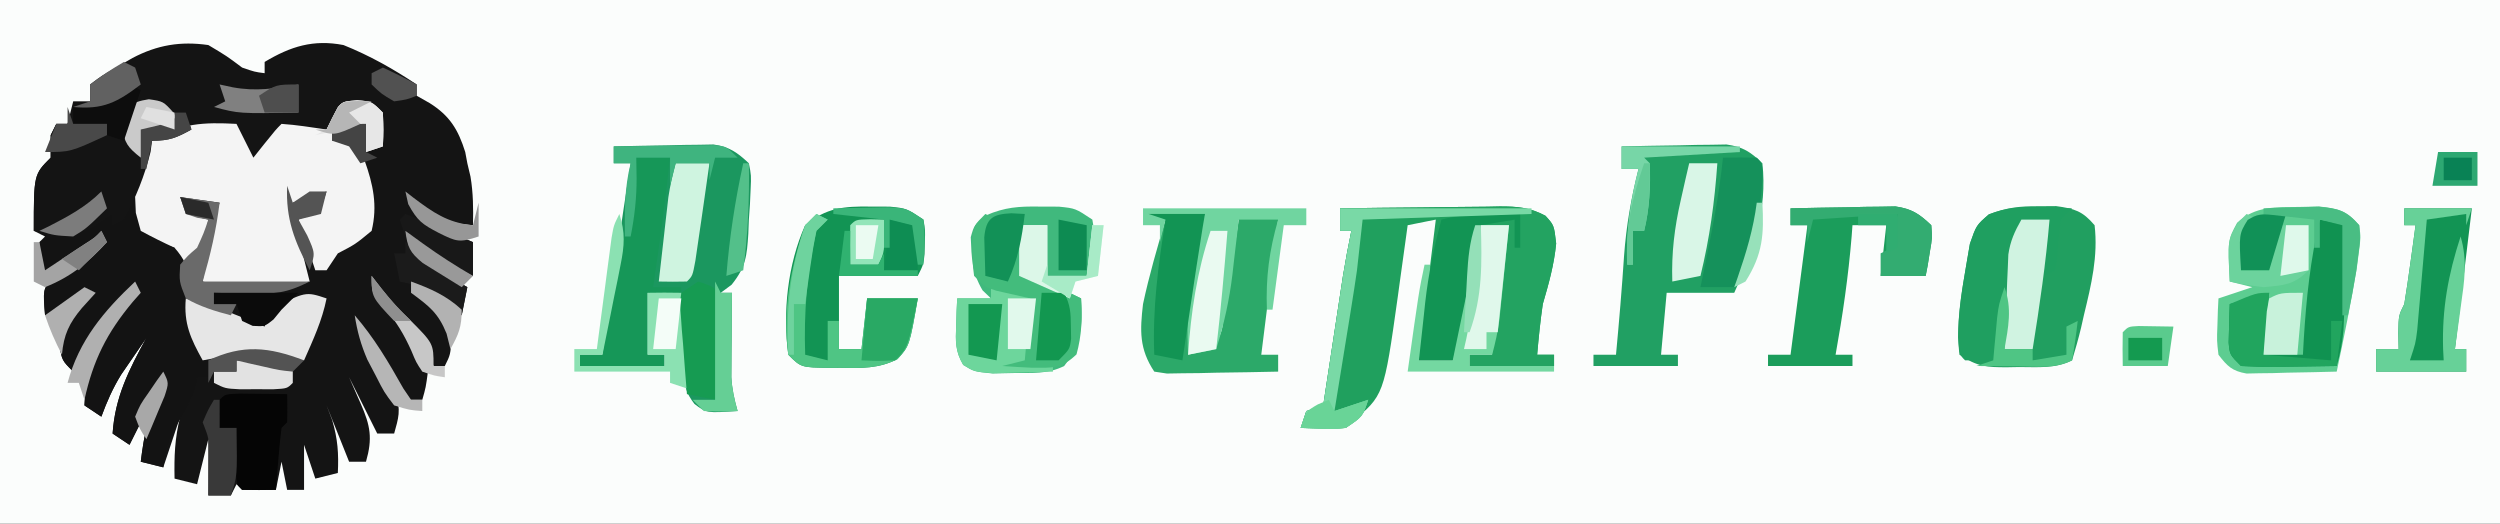 <?xml version="1.0" encoding="UTF-8"?>
<svg version="1.1" xmlns="http://www.w3.org/2000/svg" width="444" height="93">
<rect width="100%" height="100%" fill="#333333" stroke="none"/>
<path d="M0 0 C146.52 0 293.04 0 444 0 C444 30.69 444 61.38 444 93 C297.48 93 150.96 93 0 93 C0 62.31 0 31.62 0 0 Z " fill="#FBFDFC" transform="translate(0,0)"/>
<path d="M0 0 C3.25 1.938 3.25 1.938 6 4 C8.226 4.769 8.226 4.769 10 5 C10 4.34 10 3.68 10 3 C14.62 0.228 18.673 -1.03 24 0 C28.64 1.861 32.846 4.231 37 7 C37 7.66 37 8.32 37 9 C37.763 9.433 38.526 9.866 39.312 10.312 C42.869 12.545 44.381 15.021 45.625 19 C45.749 19.66 45.873 20.32 46 21 C46.278 22.176 46.278 22.176 46.562 23.375 C47.048 26.289 47.069 29.051 47 32 C42.443 31.562 39.423 31.15 36 28 C39.287 31.813 42.397 33.23 47 35 C47 36.98 47 38.96 47 41 C45.728 40.378 44.457 39.752 43.188 39.125 C42.48 38.777 41.772 38.429 41.043 38.07 C39 37 39 37 36 35 C39.11 38.288 42.016 40.837 46 43 C45.67 44.65 45.34 46.3 45 48 C42.03 46.02 39.06 44.04 36 42 C36.784 42.784 37.568 43.568 38.375 44.375 C43 49 43 49 43.188 52 C43 55 43 55 42 57 C41.34 57 40.68 57 40 57 C39.649 56.175 39.299 55.35 38.938 54.5 C36.75 50.061 33.337 46.602 30 43 C31.537 45.689 33.088 48.106 35.062 50.5 C37.017 53.022 38.156 54.931 39 58 C38.625 60.812 38.625 60.812 38 63 C37.01 63 36.02 63 35 63 C33.457 60.852 32.124 58.782 30.812 56.5 C30.444 55.88 30.076 55.26 29.697 54.621 C28.788 53.087 27.893 51.544 27 50 C27.338 50.675 27.675 51.351 28.023 52.047 C29.349 54.698 30.674 57.349 32 60 C32.588 61.067 32.588 61.067 33.188 62.156 C34.309 64.701 33.728 66.381 33 69 C32.01 69 31.02 69 30 69 C28.35 65.7 26.7 62.4 25 59 C26.021 61.32 26.021 61.32 27.062 63.688 C28.79 67.613 29.19 69.848 28 74 C27.01 74 26.02 74 25 74 C23.68 70.7 22.36 67.4 21 64 C21.33 64.866 21.66 65.733 22 66.625 C22.987 69.957 23.164 72.552 23 76 C21.02 76.495 21.02 76.495 19 77 C18.34 75.02 17.68 73.04 17 71 C17 73.64 17 76.28 17 79 C16.01 79 15.02 79 14 79 C13.67 77.35 13.34 75.7 13 74 C12.67 75.65 12.34 77.3 12 79 C10 79.043 8 79.041 6 79 C5.67 78.67 5.34 78.34 5 78 C4.67 78.66 4.34 79.32 4 80 C2.68 80 1.36 80 0 80 C0 76.7 0 73.4 0 70 C-0.66 72.64 -1.32 75.28 -2 78 C-3.32 77.67 -4.64 77.34 -6 77 C-6.076 73.036 -5.968 69.873 -5 66 C-5.99 68.97 -6.98 71.94 -8 75 C-9.32 74.67 -10.64 74.34 -12 74 C-11.451 69.429 -10.583 65.326 -9 61 C-10.65 64.3 -12.3 67.6 -14 71 C-15.485 70.01 -15.485 70.01 -17 69 C-16.577 62.509 -14.089 57.665 -11 52 C-11.964 53.392 -12.921 54.789 -13.875 56.188 C-14.676 57.353 -14.676 57.353 -15.492 58.543 C-16.98 60.968 -18.024 63.333 -19 66 C-19.99 65.34 -20.98 64.68 -22 64 C-21.727 57.861 -20.936 53.948 -17 49 C-16.258 48.051 -15.515 47.102 -14.75 46.125 C-14.172 45.424 -13.595 44.722 -13 44 C-18.2 47.755 -21.328 52.211 -24 58 C-26 56 -26 56 -26.438 53.25 C-25.838 48.8 -24.063 47.217 -21 44 C-21.763 44.474 -22.526 44.949 -23.312 45.438 C-26 47 -26 47 -29 48 C-29.363 43.524 -29.363 43.524 -27.875 41.375 C-25.403 39.562 -22.773 38.294 -20 37 C-20 36.34 -20 35.68 -20 35 C-20.638 35.433 -21.276 35.866 -21.934 36.312 C-22.76 36.869 -23.586 37.426 -24.438 38 C-25.261 38.557 -26.085 39.114 -26.934 39.688 C-29 41 -29 41 -30 41 C-30.043 39 -30.041 37 -30 35 C-29.505 34.505 -29.505 34.505 -29 34 C-29.66 33.67 -30.32 33.34 -31 33 C-31 23 -31 23 -28 20 C-28 18.68 -28 17.36 -28 16 C-27.67 15.34 -27.34 14.68 -27 14 C-26.34 14 -25.68 14 -25 14 C-24.67 12.68 -24.34 11.36 -24 10 C-23.01 10 -22.02 10 -21 10 C-21 9.01 -21 8.02 -21 7 C-18.918 5.43 -18.918 5.43 -16.188 3.875 C-15.294 3.357 -14.401 2.839 -13.48 2.305 C-9.072 -0.014 -4.926 -0.71 0 0 Z " fill="#141414" transform="translate(37,8)"/>
<path d="M0 0 C2.562 0.188 2.562 0.188 4.562 2.188 C4.688 5.312 4.688 5.312 4.562 8.188 C3.572 8.518 2.583 8.848 1.562 9.188 C1.562 7.537 1.562 5.888 1.562 4.188 C-0.417 4.518 -2.397 4.848 -4.438 5.188 C-4.438 5.848 -4.438 6.508 -4.438 7.188 C-3.839 7.229 -3.241 7.27 -2.625 7.312 C-0.438 8.188 -0.438 8.188 1.312 10.688 C2.836 14.954 3.646 18.718 2.562 23.188 C-0.312 25.562 -0.312 25.562 -3.438 27.188 C-4.098 28.177 -4.758 29.168 -5.438 30.188 C-6.098 30.188 -6.758 30.188 -7.438 30.188 C-8.428 27.218 -9.418 24.247 -10.438 21.188 C-9.117 20.527 -7.798 19.867 -6.438 19.188 C-5.942 17.703 -5.942 17.703 -5.438 16.188 C-7.418 16.848 -9.398 17.508 -11.438 18.188 C-10.723 22.951 -9.642 27.53 -8.438 32.188 C-14.844 33.469 -21.044 33.786 -27.438 32.188 C-26.841 27.319 -25.868 22.86 -24.438 18.188 C-26.747 17.858 -29.058 17.527 -31.438 17.188 C-29.715 20.436 -29.715 20.436 -26.438 21.188 C-26.985 24.562 -27.492 26.27 -29.438 29.188 C-30.427 28.858 -31.418 28.527 -32.438 28.188 C-32.438 27.527 -32.438 26.867 -32.438 26.188 C-33.407 25.878 -34.376 25.569 -35.375 25.25 C-38.438 24.188 -38.438 24.188 -39.438 23.188 C-39.84 17.457 -39.648 12.14 -36.438 7.188 C-31.39 4.021 -27.195 3.884 -21.438 4.188 C-20.448 6.168 -19.457 8.148 -18.438 10.188 C-17.798 9.383 -17.159 8.579 -16.5 7.75 C-14.438 5.188 -14.438 5.188 -13.438 4.188 C-10.747 4.364 -8.109 4.806 -5.438 5.188 C-5.128 4.548 -4.819 3.909 -4.5 3.25 C-2.942 0.226 -2.942 0.226 0 0 Z " fill="#F4F4F4" transform="translate(63.438,17.812)"/>
<path d="M0 0 C3.25 -0.087 6.499 -0.14 9.75 -0.188 C11.131 -0.225 11.131 -0.225 12.539 -0.264 C13.429 -0.273 14.318 -0.283 15.234 -0.293 C16.051 -0.309 16.868 -0.324 17.71 -0.341 C20.555 0.083 21.916 1.051 24 3 C24.426 5.164 24.426 5.164 24.312 7.625 C24.273 8.507 24.233 9.388 24.191 10.297 C24.097 11.635 24.097 11.635 24 13 C23.968 13.83 23.936 14.66 23.902 15.516 C23.648 19.449 23.464 21.423 20.938 24.562 C20.298 25.037 19.659 25.511 19 26 C19.66 26 20.32 26 21 26 C20.988 27.181 20.977 28.362 20.965 29.578 C20.955 31.135 20.946 32.693 20.938 34.25 C20.929 35.027 20.921 35.805 20.912 36.605 C20.909 37.36 20.906 38.114 20.902 38.891 C20.897 39.582 20.892 40.273 20.886 40.985 C21.006 43.1 21.424 44.966 22 47 C16.486 47.368 16.486 47.368 14.333 45.739 C12.746 43.668 12.585 42.572 12.488 39.988 C12.435 38.852 12.435 38.852 12.381 37.693 C12.358 36.908 12.336 36.122 12.312 35.312 C12.278 34.515 12.244 33.718 12.209 32.896 C12.127 30.931 12.062 28.966 12 27 C10.02 26.67 8.04 26.34 6 26 C6 29.63 6 33.26 6 37 C6.99 37 7.98 37 9 37 C9 37.66 9 38.32 9 39 C4.05 39 -0.9 39 -6 39 C-6 38.34 -6 37.68 -6 37 C-4.68 37 -3.36 37 -2 37 C-1.92 36.432 -1.839 35.864 -1.756 35.279 C-0.23 24.51 1.306 13.744 3 3 C2.01 3 1.02 3 0 3 C0 2.01 0 1.02 0 0 Z " fill="#1B975F" transform="translate(109,26)"/>
<path d="M0 0 C4.769 -0.074 9.537 -0.129 14.307 -0.165 C15.928 -0.18 17.55 -0.2 19.172 -0.226 C21.505 -0.263 23.838 -0.28 26.172 -0.293 C26.895 -0.308 27.618 -0.324 28.363 -0.34 C31.488 -0.341 33.686 -0.168 36.466 1.315 C38 3 38 3 38.375 6.25 C37.994 10.063 37.076 13.329 36 17 C35.564 19.992 35.26 22.988 35 26 C35.99 26 36.98 26 38 26 C38 26.66 38 27.32 38 28 C33.05 28 28.1 28 23 28 C23 27.34 23 26.68 23 26 C24.32 26 25.64 26 27 26 C27.055 25.445 27.111 24.891 27.168 24.319 C27.421 21.796 27.679 19.273 27.938 16.75 C28.025 15.877 28.112 15.005 28.201 14.105 C28.288 13.261 28.375 12.417 28.465 11.547 C28.543 10.772 28.622 9.997 28.703 9.198 C28.99 7.074 29.438 5.067 30 3 C28.02 3 26.04 3 24 3 C23.879 3.978 23.758 4.957 23.633 5.965 C22.733 13.063 21.709 20.043 20 27 C18.02 27 16.04 27 14 27 C14.312 24.333 14.625 21.667 14.938 19 C15.025 18.256 15.112 17.512 15.201 16.746 C15.779 11.828 16.38 6.913 17 2 C15.35 2.33 13.7 2.66 12 3 C11.92 3.589 11.839 4.178 11.756 4.785 C11.383 7.503 11.004 10.22 10.625 12.938 C10.436 14.327 10.436 14.327 10.242 15.744 C7.785 33.254 7.785 33.254 2 38 C1.505 38.495 1.505 38.495 1 39 C-1.671 39.141 -4.324 39.042 -7 39 C-6.67 38.01 -6.34 37.02 -6 36 C-4.515 35.505 -4.515 35.505 -3 35 C-2.826 33.858 -2.826 33.858 -2.649 32.693 C-2.121 29.232 -1.592 25.772 -1.062 22.312 C-0.88 21.114 -0.698 19.916 -0.51 18.682 C-0.333 17.525 -0.155 16.368 0.027 15.176 C0.19 14.113 0.352 13.05 0.519 11.954 C0.953 9.287 1.45 6.645 2 4 C1.34 4 0.68 4 0 4 C0 2.68 0 1.36 0 0 Z " fill="#20A05E" transform="translate(238,37)"/>
<path d="M0 0 C0.33 0 0.66 0 1 0 C1.041 0.928 1.083 1.856 1.125 2.812 C1.414 3.864 1.702 4.916 2 6 C3.965 7.068 5.969 8.066 8 9 C11.375 12.825 11.099 15.97 10.906 20.785 C11.042 23.988 12.432 26.257 14 29 C14 29.99 14 30.98 14 32 C13.34 32 12.68 32 12 32 C11.918 32.516 11.835 33.031 11.75 33.562 C10.878 36.398 9.432 38.712 7.922 41.25 C6.765 43.447 6.298 45.545 6 48 C4.68 47.67 3.36 47.34 2 47 C2.549 42.429 3.417 38.326 5 34 C3.35 37.3 1.7 40.6 0 44 C-0.99 43.34 -1.98 42.68 -3 42 C-2.577 35.509 -0.089 30.665 3 25 C2.036 26.392 1.079 27.789 0.125 29.188 C-0.676 30.353 -0.676 30.353 -1.492 31.543 C-2.98 33.968 -4.024 36.333 -5 39 C-5.99 38.34 -6.98 37.68 -8 37 C-7.727 30.861 -6.936 26.948 -3 22 C-2.257 21.051 -1.515 20.102 -0.75 19.125 C-0.172 18.424 0.405 17.723 1 17 C-4.2 20.755 -7.328 25.211 -10 31 C-12 29 -12 29 -12.438 26.25 C-11.838 21.8 -10.063 20.217 -7 17 C-7.763 17.474 -8.526 17.949 -9.312 18.438 C-12 20 -12 20 -15 21 C-15.363 16.524 -15.363 16.524 -13.875 14.375 C-11.403 12.562 -8.773 11.294 -6 10 C-6 9.34 -6 8.68 -6 8 C-6.638 8.433 -7.276 8.866 -7.934 9.312 C-8.76 9.869 -9.586 10.426 -10.438 11 C-11.673 11.835 -11.673 11.835 -12.934 12.688 C-15 14 -15 14 -16 14 C-16 12.02 -16 10.04 -16 8 C-14.585 7.35 -13.168 6.705 -11.75 6.062 C-10.567 5.523 -10.567 5.523 -9.359 4.973 C-6.543 3.812 -4.055 3 -1 3 C-0.67 2.01 -0.34 1.02 0 0 Z " fill="#131313" transform="translate(23,35)"/>
<path d="M0 0 C3.417 -0.087 6.833 -0.14 10.25 -0.188 C11.702 -0.225 11.702 -0.225 13.184 -0.264 C14.585 -0.278 14.585 -0.278 16.016 -0.293 C16.874 -0.309 17.733 -0.324 18.618 -0.341 C21.538 0.077 22.895 0.959 25 3 C25.92 11.198 23.391 18.67 20 26 C16.04 26 12.08 26 8 26 C7.67 29.63 7.34 33.26 7 37 C7.99 37 8.98 37 10 37 C10 37.66 10 38.32 10 39 C5.05 39 0.1 39 -5 39 C-5 38.34 -5 37.68 -5 37 C-3.68 37 -2.36 37 -1 37 C-0.447 31.128 0.049 25.261 0.438 19.375 C0.83 14.072 1.691 9.15 3 4 C2.01 4 1.02 4 0 4 C0 2.68 0 1.36 0 0 Z " fill="#21A063" transform="translate(288,26)"/>
<path d="M0 0 C1.133 -0.026 2.266 -0.052 3.434 -0.078 C6.857 0.281 8.278 0.684 10.562 3.25 C10.84 5.422 10.84 5.422 10.5 8 C10.376 8.96 10.252 9.921 10.125 10.91 C9.09 17.056 7.87 23.157 6.562 29.25 C3.624 29.331 0.689 29.39 -2.25 29.438 C-3.083 29.463 -3.917 29.488 -4.775 29.514 C-5.979 29.528 -5.979 29.528 -7.207 29.543 C-8.315 29.567 -8.315 29.567 -9.445 29.591 C-12.006 29.153 -12.875 28.29 -14.438 26.25 C-14.73 23.77 -14.73 23.77 -14.625 21.062 C-14.598 20.161 -14.571 19.26 -14.543 18.332 C-14.508 17.645 -14.473 16.958 -14.438 16.25 C-12.457 15.59 -10.477 14.93 -8.438 14.25 C-9.758 13.92 -11.078 13.59 -12.438 13.25 C-12.804 5.93 -12.804 5.93 -11.125 2.812 C-7.846 -0.224 -4.259 0.058 0 0 Z " fill="#5DCD91" transform="translate(408.438,36.75)"/>
<path d="M0 0 C1.022 -0.008 2.044 -0.015 3.098 -0.023 C6.389 0.438 7.775 0.834 9.938 3.375 C10.581 8.863 9.352 13.947 8.062 19.25 C7.801 20.406 7.801 20.406 7.535 21.586 C7.072 23.534 6.512 25.457 5.938 27.375 C2.919 28.884 -0.192 28.559 -3.5 28.562 C-4.181 28.575 -4.863 28.587 -5.564 28.6 C-9.291 28.611 -10.882 28.495 -14.062 26.375 C-14.694 21.008 -13.791 15.862 -12.875 10.562 C-12.655 9.277 -12.434 7.992 -12.207 6.668 C-11.062 3.375 -11.062 3.375 -8.828 1.449 C-5.703 0.236 -3.347 -0.025 0 0 Z " fill="#219F60" transform="translate(362.062,36.625)"/>
<path d="M0 0 C1.69 0.006 1.69 0.006 3.414 0.012 C6.375 0.312 6.375 0.312 9.375 2.312 C9.703 4.188 9.703 4.188 9.625 6.312 C9.61 7.014 9.594 7.715 9.578 8.438 C9.375 10.312 9.375 10.312 8.375 12.312 C6.065 12.312 3.755 12.312 1.375 12.312 C1.375 9.342 1.375 6.372 1.375 3.312 C-0.275 3.312 -1.925 3.312 -3.625 3.312 C-3.295 6.282 -2.965 9.252 -2.625 12.312 C-1.346 12.787 -0.068 13.261 1.25 13.75 C3.356 14.531 5.365 15.308 7.375 16.312 C7.669 21.304 7.453 24.287 4.375 28.312 C1.421 29.789 -1.277 29.522 -4.562 29.562 C-6.432 29.601 -6.432 29.601 -8.34 29.641 C-11.625 29.312 -11.625 29.312 -13.555 28.121 C-15.001 25.677 -14.922 23.944 -14.812 21.125 C-14.785 20.224 -14.758 19.323 -14.73 18.395 C-14.696 17.707 -14.661 17.02 -14.625 16.312 C-12.645 16.312 -10.665 16.312 -8.625 16.312 C-9.12 15.838 -9.615 15.364 -10.125 14.875 C-12.031 11.62 -12.069 9.139 -12.219 5.434 C-11.625 3.312 -11.625 3.312 -9.508 1.555 C-6.126 0.098 -3.671 -0.055 0 0 Z " fill="#40B97D" transform="translate(184.625,36.688)"/>
<path d="M0 0 C1.69 0.006 1.69 0.006 3.414 0.012 C6.375 0.312 6.375 0.312 9.375 2.312 C9.703 4.188 9.703 4.188 9.625 6.312 C9.61 7.014 9.594 7.715 9.578 8.438 C9.375 10.312 9.375 10.312 8.375 12.312 C3.755 12.312 -0.865 12.312 -5.625 12.312 C-5.625 16.602 -5.625 20.892 -5.625 25.312 C-4.305 25.312 -2.985 25.312 -1.625 25.312 C-1.13 20.858 -1.13 20.858 -0.625 16.312 C2.345 16.312 5.315 16.312 8.375 16.312 C6.913 24.716 6.913 24.716 4.773 27.086 C1.458 28.781 -1.617 28.712 -5.25 28.625 C-5.931 28.628 -6.611 28.631 -7.312 28.635 C-12.358 28.58 -12.358 28.58 -14.625 26.312 C-15.654 18.858 -14.729 10.178 -11.625 3.312 C-7.874 0.201 -4.783 -0.071 0 0 Z " fill="#129454" transform="translate(154.625,36.688)"/>
<path d="M0 0 C3.3 0 6.6 0 10 0 C9.785 1.179 9.785 1.179 9.566 2.383 C8.864 6.868 8.396 11.36 7.938 15.875 C7.847 16.754 7.756 17.633 7.662 18.539 C7.44 20.693 7.22 22.846 7 25 C9.507 24.37 9.507 24.37 12 23 C13.052 20.724 13.052 20.724 13.363 17.992 C13.528 17.006 13.692 16.02 13.861 15.004 C14.01 13.971 14.159 12.939 14.312 11.875 C14.565 10.315 14.565 10.315 14.822 8.723 C15.235 6.151 15.627 3.578 16 1 C15.01 0.67 14.02 0.34 13 0 C17.62 0 22.24 0 27 0 C25.68 0.33 24.36 0.66 23 1 C22.01 8.92 21.02 16.84 20 25 C20.99 25 21.98 25 23 25 C23 25.99 23 26.98 23 28 C19.375 28.087 15.751 28.14 12.125 28.188 C11.092 28.213 10.06 28.238 8.996 28.264 C8.01 28.273 7.024 28.283 6.008 28.293 C5.097 28.309 4.185 28.324 3.247 28.341 C2.505 28.228 1.764 28.116 1 28 C-1.698 23.953 -1.543 20.678 -1 16 C0.078 10.935 1.535 5.965 3 1 C2.01 0.67 1.02 0.34 0 0 Z " fill="#2CA969" transform="translate(204,38)"/>
<path d="M0 0 C2.62 0.447 4.365 0.946 6.562 2.438 C6.893 3.428 7.223 4.418 7.562 5.438 C4.915 6.898 3.668 7.438 0.562 7.438 C0.48 8.077 0.398 8.716 0.312 9.375 C-0.725 13.613 -2.34 17.607 -4.438 21.438 C-5.098 21.767 -5.758 22.098 -6.438 22.438 C-6.438 21.777 -6.438 21.117 -6.438 20.438 C-7.448 21.118 -8.459 21.799 -9.5 22.5 C-13.391 24.763 -16.047 24.513 -20.438 23.438 C-20.438 13.438 -20.438 13.438 -17.438 10.438 C-17.438 9.117 -17.438 7.798 -17.438 6.438 C-17.108 5.777 -16.777 5.117 -16.438 4.438 C-15.777 4.438 -15.117 4.438 -14.438 4.438 C-14.107 3.447 -13.777 2.458 -13.438 1.438 C-13.438 2.428 -13.438 3.417 -13.438 4.438 C-12.014 4.407 -12.014 4.407 -10.562 4.375 C-7.438 4.438 -7.438 4.438 -5.438 5.438 C-4.85 4.2 -4.85 4.2 -4.25 2.938 C-2.438 0.438 -2.438 0.438 0 0 Z " fill="#141414" transform="translate(26.438,17.562)"/>
<path d="M0 0 C3.417 -0.087 6.833 -0.14 10.25 -0.188 C11.702 -0.225 11.702 -0.225 13.184 -0.264 C14.585 -0.278 14.585 -0.278 16.016 -0.293 C16.874 -0.309 17.733 -0.324 18.618 -0.341 C21.525 0.075 22.891 0.986 25 3 C25.172 5.262 25.172 5.262 24.75 7.688 C24.621 8.496 24.492 9.304 24.359 10.137 C24.241 10.752 24.122 11.366 24 12 C21.36 12 18.72 12 16 12 C16.33 9.03 16.66 6.06 17 3 C15.02 3 13.04 3 11 3 C10.951 3.655 10.902 4.31 10.852 4.984 C10.271 12.067 9.257 19.007 8 26 C8.99 26 9.98 26 11 26 C11 26.66 11 27.32 11 28 C6.05 28 1.1 28 -4 28 C-4 27.34 -4 26.68 -4 26 C-2.68 26 -1.36 26 0 26 C1.485 14.615 1.485 14.615 3 3 C2.01 3 1.02 3 0 3 C0 2.01 0 1.02 0 0 Z " fill="#1B9D5B" transform="translate(318,37)"/>
<path d="M0 0 C4.769 -0.074 9.537 -0.129 14.307 -0.165 C15.928 -0.18 17.55 -0.2 19.172 -0.226 C21.505 -0.263 23.838 -0.28 26.172 -0.293 C26.895 -0.308 27.618 -0.324 28.363 -0.34 C31.488 -0.341 33.686 -0.168 36.466 1.315 C38 3 38 3 38.375 6.25 C37.994 10.063 37.076 13.329 36 17 C35.564 19.992 35.26 22.988 35 26 C35.99 26 36.98 26 38 26 C38 26.66 38 27.32 38 28 C33.05 28 28.1 28 23 28 C23 27.34 23 26.68 23 26 C24.32 26 25.64 26 27 26 C27.055 25.445 27.111 24.891 27.168 24.319 C27.421 21.796 27.679 19.273 27.938 16.75 C28.025 15.877 28.112 15.005 28.201 14.105 C28.288 13.261 28.375 12.417 28.465 11.547 C28.543 10.772 28.622 9.997 28.703 9.198 C28.99 7.074 29.438 5.067 30 3 C28.35 3 26.7 3 25 3 C25 2.67 25 2.34 25 2 C26.454 2.031 26.454 2.031 27.938 2.062 C30.875 2.356 30.875 2.356 32 1 C22.76 1.33 13.52 1.66 4 2 C3.67 4.97 3.34 7.94 3 11 C2.693 13.118 2.37 15.235 2.027 17.348 C1.85 18.447 1.673 19.546 1.49 20.678 C1.308 21.795 1.125 22.912 0.938 24.062 C0.658 25.79 0.658 25.79 0.373 27.553 C-0.083 30.369 -0.54 33.185 -1 36 C0.98 35.34 2.96 34.68 5 34 C4 37 4 37 1 39 C-1.043 39.195 -1.043 39.195 -3.188 39.125 C-4.446 39.084 -5.704 39.042 -7 39 C-6.67 38.01 -6.34 37.02 -6 36 C-4.515 35.505 -4.515 35.505 -3 35 C-2.826 33.858 -2.826 33.858 -2.649 32.693 C-2.121 29.232 -1.592 25.772 -1.062 22.312 C-0.88 21.114 -0.698 19.916 -0.51 18.682 C-0.333 17.525 -0.155 16.368 0.027 15.176 C0.19 14.113 0.352 13.05 0.519 11.954 C0.953 9.287 1.45 6.645 2 4 C1.34 4 0.68 4 0 4 C0 2.68 0 1.36 0 0 Z " fill="#23A361" transform="translate(238,37)"/>
<path d="M0 0 C3.96 0 7.92 0 12 0 C11.01 8.25 10.02 16.5 9 25 C9.66 25 10.32 25 11 25 C11 26.32 11 27.64 11 29 C5.72 29 0.44 29 -5 29 C-5 27.68 -5 26.36 -5 25 C-3.68 25 -2.36 25 -1 25 C-1.021 24.051 -1.041 23.102 -1.062 22.125 C-1 19 -1 19 0 17 C0.389 14.63 0.738 12.254 1.062 9.875 C1.239 8.594 1.416 7.312 1.598 5.992 C1.73 5.005 1.863 4.017 2 3 C1.34 3 0.68 3 0 3 C0 2.01 0 1.02 0 0 Z " fill="#129454" transform="translate(427,37)"/>
<path d="M0 0 C1.98 0 3.96 0 6 0 C5.204 7.698 4.122 15.344 3 23 C4.65 23 6.3 23 8 23 C8 23.33 8 23.66 8 24 C6.02 24 4.04 24 2 24 C2 27.63 2 31.26 2 35 C2.99 35 3.98 35 5 35 C5 35.66 5 36.32 5 37 C0.05 37 -4.9 37 -10 37 C-10 36.34 -10 35.68 -10 35 C-8.68 35 -7.36 35 -6 35 C-5.01 28.07 -4.02 21.14 -3 14 C-2.34 14 -1.68 14 -1 14 C-0.67 9.38 -0.34 4.76 0 0 Z " fill="#169758" transform="translate(113,28)"/>
<path d="M0 0 C2.475 0.495 2.475 0.495 5 1 C4.861 4.417 4.713 7.833 4.562 11.25 C4.523 12.218 4.484 13.186 4.443 14.184 C4.401 15.118 4.36 16.053 4.316 17.016 C4.28 17.874 4.243 18.733 4.205 19.618 C4.013 21.85 3.612 23.85 3 26 C0.208 26.054 -2.583 26.094 -5.375 26.125 C-6.169 26.142 -6.963 26.159 -7.781 26.176 C-9.855 26.193 -11.929 26.103 -14 26 C-16 24 -16 24 -16.195 21.836 C-16.172 21.024 -16.149 20.212 -16.125 19.375 C-16.107 18.558 -16.089 17.74 -16.07 16.898 C-16.047 16.272 -16.024 15.645 -16 15 C-13.69 14.34 -11.38 13.68 -9 13 C-9.33 16.63 -9.66 20.26 -10 24 C-7.69 24 -5.38 24 -3 24 C-2.951 23.105 -2.902 22.211 -2.852 21.289 C-2.403 14.037 -1.679 7.074 0 0 Z " fill="#109251" transform="translate(412,39)"/>
<path d="M0 0 C9.57 0 19.14 0 29 0 C29 0.99 29 1.98 29 3 C27.68 3 26.36 3 25 3 C24.34 7.95 23.68 12.9 23 18 C22.67 18 22.34 18 22 18 C21.793 12.211 22.408 7.571 24 2 C21.69 2 19.38 2 17 2 C16.879 3.074 16.758 4.148 16.633 5.254 C16.464 6.69 16.295 8.126 16.125 9.562 C16.007 10.619 16.007 10.619 15.887 11.697 C15.334 16.313 14.388 20.562 13 25 C11.35 25.33 9.7 25.66 8 26 C7.614 17.146 8.431 9.488 11 1 C8.69 1.33 6.38 1.66 4 2 C3.67 3.32 3.34 4.64 3 6 C3 5.01 3 4.02 3 3 C2.01 3 1.02 3 0 3 C0 2.01 0 1.02 0 0 Z " fill="#70D5A0" transform="translate(203,37)"/>
<path d="M0 0 C1.98 0 3.96 0 6 0 C5.692 3.084 5.378 6.167 5.062 9.25 C4.975 10.123 4.888 10.995 4.799 11.895 C4.712 12.739 4.625 13.583 4.535 14.453 C4.457 15.228 4.378 16.003 4.297 16.802 C4.01 18.926 3.562 20.933 3 23 C1.68 23 0.36 23 -1 23 C-1 23.66 -1 24.32 -1 25 C3.95 25 8.9 25 14 25 C14 25.33 14 25.66 14 26 C5.42 26 -3.16 26 -12 26 C-9.991 11.67 -9.991 11.67 -9 7 C-8.67 7 -8.34 7 -8 7 C-7.782 13.002 -8.494 18.192 -10 24 C-8.02 24 -6.04 24 -4 24 C-3.897 22.824 -3.794 21.649 -3.688 20.438 C-2.936 13.543 -1.421 6.781 0 0 Z " fill="#74D8A1" transform="translate(262,40)"/>
<path d="M0 0 C1.603 0.041 1.603 0.041 3.238 0.082 C4.047 0.117 4.855 0.152 5.688 0.188 C5.027 0.848 4.367 1.508 3.688 2.188 C3.31 4.524 3.182 6.831 3.031 9.191 C2.918 9.85 2.804 10.509 2.688 11.188 C1.698 11.682 1.698 11.682 0.688 12.188 C1.018 8.887 1.347 5.588 1.688 2.188 C0.037 2.518 -1.613 2.848 -3.312 3.188 C-4.963 11.107 -6.612 19.027 -8.312 27.188 C-9.963 27.188 -11.613 27.188 -13.312 27.188 C-14.312 26.188 -14.312 26.188 -14.562 23.062 C-14.492 18.775 -13.864 14.591 -13.125 10.375 C-12.905 9.09 -12.684 7.805 -12.457 6.48 C-11.312 3.188 -11.312 3.188 -9.094 1.25 C-5.864 0.016 -3.447 -0.114 0 0 Z " fill="#1F9F60" transform="translate(362.312,36.812)"/>
<path d="M0 0 C-0.783 3.916 -2.392 7.364 -4 11 C-5.666 11.043 -7.334 11.041 -9 11 C-9.33 10.67 -9.66 10.34 -10 10 C-14.133 9.808 -17.942 10.227 -22 11 C-24.153 7.142 -25.393 4.449 -25 0 C-21.768 0.717 -18.813 1.813 -15.75 3.062 C-14.858 3.425 -13.966 3.787 -13.047 4.16 C-12.034 4.576 -12.034 4.576 -11 5 C-10.67 4.01 -10.34 3.02 -10 2 C-3.739 -1.246 -3.739 -1.246 0 0 Z " fill="#E6E6E6" transform="translate(58,53)"/>
<path d="M0 0 C0.66 0.33 1.32 0.66 2 1 C1.34 1.66 0.68 2.32 0 3 C-1.69 10.271 -2.252 17.559 -2 25 C-0.68 25.33 0.64 25.66 2 26 C2 23.69 2 21.38 2 19 C2.66 19 3.32 19 4 19 C4 20.65 4 22.3 4 24 C5.32 24 6.64 24 8 24 C8.495 19.545 8.495 19.545 9 15 C11.97 15 14.94 15 18 15 C16.538 23.404 16.538 23.404 14.398 25.773 C11.083 27.469 8.008 27.4 4.375 27.312 C3.694 27.316 3.014 27.319 2.312 27.322 C-2.733 27.267 -2.733 27.267 -5 25 C-6.072 17.234 -4.568 9.338 -2 2 C-1.34 1.34 -0.68 0.68 0 0 Z " fill="#4FC584" transform="translate(145,38)"/>
<path d="M0 0 C6.875 0.875 6.875 0.875 8 2 C7.914 3.996 7.914 3.996 7.625 6.438 C7.535 7.241 7.445 8.044 7.352 8.871 C7 11 7 11 6 13 C7.65 13.33 9.3 13.66 11 14 C11 14.33 11 14.66 11 15 C8.73 15.081 6.459 15.139 4.188 15.188 C2.291 15.24 2.291 15.24 0.355 15.293 C-3 15 -3 15 -4.938 13.812 C-6.372 11.366 -6.297 9.629 -6.188 6.812 C-6.16 5.911 -6.133 5.01 -6.105 4.082 C-6.071 3.395 -6.036 2.708 -6 2 C-4.02 2 -2.04 2 0 2 C0 1.34 0 0.68 0 0 Z " fill="#6DD69C" transform="translate(176,51)"/>
<path d="M0 0 C0 1.98 0 3.96 0 6 C-0.33 6 -0.66 6 -1 6 C-1 4.35 -1 2.7 -1 1 C-2.98 1.33 -4.96 1.66 -7 2 C-8.65 9.92 -10.3 17.84 -12 26 C-13.98 26 -15.96 26 -18 26 C-17.715 23.332 -17.422 20.666 -17.125 18 C-17.046 17.256 -16.968 16.512 -16.887 15.746 C-16.315 10.686 -15.33 5.917 -14 1 C-9.328 -0.206 -4.785 -0.094 0 0 Z " fill="#129454" transform="translate(270,38)"/>
<path d="M0 0 C0.66 0.33 1.32 0.66 2 1 C1.67 1.33 1.34 1.66 1 2 C0.928 3.519 0.916 5.042 0.938 6.562 C0.947 7.389 0.956 8.215 0.965 9.066 C0.976 9.704 0.988 10.343 1 11 C1.99 11.33 2.98 11.66 4 12 C4.33 10.35 4.66 8.7 5 7 C5.165 7.598 5.33 8.196 5.5 8.812 C7.83 12.21 11.205 12.759 15 14 C15.66 14.33 16.32 14.66 17 15 C17.208 18.543 17.136 21.507 16.188 24.938 C13.388 27.577 12.09 27.303 8.312 27.312 C6.54 27.232 4.769 27.135 3 27 C4.32 26.67 5.64 26.34 7 26 C7.33 22.37 7.66 18.74 8 15 C5.982 14.544 3.964 14.089 1.945 13.633 C0 13 0 13 -2 11 C-2.266 8.906 -2.266 8.906 -2.25 6.5 C-2.255 5.706 -2.26 4.912 -2.266 4.094 C-2 2 -2 2 0 0 Z " fill="#43BC7C" transform="translate(175,38)"/>
<path d="M0 0 C3.3 0 6.6 0 10 0 C9.867 0.776 9.734 1.552 9.598 2.352 C8.833 7.02 8.135 11.697 7.438 16.375 C7.299 17.302 7.16 18.229 7.018 19.184 C6.678 21.456 6.339 23.728 6 26 C4.35 25.67 2.7 25.34 1 25 C0.661 16.838 1.701 9.049 3 1 C2.01 0.67 1.02 0.34 0 0 Z " fill="#129454" transform="translate(204,38)"/>
<path d="M0 0 C2 -0.043 4 -0.041 6 0 C7 1 7 1 7.02 3.625 C6.575 10.877 5.543 16.622 2 23 C0.02 23 -1.96 23 -4 23 C-3.693 21.515 -3.693 21.515 -3.379 20 C-2.018 13.355 -0.689 6.755 0 0 Z " fill="#15915B" transform="translate(306,28)"/>
<path d="M0 0 C1.071 3.298 0.903 5.604 0.223 8.984 C-0.053 10.386 -0.053 10.386 -0.334 11.816 C-0.533 12.784 -0.732 13.753 -0.938 14.75 C-1.133 15.734 -1.328 16.717 -1.529 17.73 C-2.012 20.155 -2.502 22.578 -3 25 C-4.32 25 -5.64 25 -7 25 C-7 25.66 -7 26.32 -7 27 C-2.05 27 2.9 27 8 27 C8 26.34 8 25.68 8 25 C7.01 25 6.02 25 5 25 C5 21.37 5 17.74 5 14 C7 13.957 9 13.959 11 14 C12 15 12 15 12.098 18.598 C12.091 20.086 12.079 21.574 12.062 23.062 C12.058 23.821 12.053 24.58 12.049 25.361 C12.037 27.241 12.019 29.12 12 31 C11.01 30.67 10.02 30.34 9 30 C9 29.34 9 28.68 9 28 C3.39 28 -2.22 28 -8 28 C-8 26.68 -8 25.36 -8 24 C-6.68 24 -5.36 24 -4 24 C-3.872 23.016 -3.872 23.016 -3.74 22.012 C-3.352 19.049 -2.957 16.087 -2.562 13.125 C-2.428 12.092 -2.293 11.06 -2.154 9.996 C-2.022 9.01 -1.89 8.024 -1.754 7.008 C-1.633 6.097 -1.513 5.185 -1.389 4.247 C-1 2 -1 2 0 0 Z " fill="#8BE1B2" transform="translate(110,38)"/>
<path d="M0 0 C3.96 0 7.92 0 12 0 C11.67 0.99 11.34 1.98 11 3 C11 2.34 11 1.68 11 1 C8.69 1.33 6.38 1.66 4 2 C3.945 2.651 3.889 3.301 3.832 3.972 C3.579 6.919 3.321 9.866 3.062 12.812 C2.975 13.837 2.888 14.861 2.799 15.916 C2.712 16.899 2.625 17.882 2.535 18.895 C2.457 19.801 2.378 20.706 2.297 21.64 C2 24 2 24 1 27 C2.98 27 4.96 27 7 27 C6.965 26.334 6.93 25.667 6.895 24.98 C6.684 17.825 7.792 11.794 10 5 C11.252 9.219 10.673 12.961 10.062 17.25 C9.963 17.995 9.863 18.74 9.76 19.508 C9.513 21.339 9.257 23.17 9 25 C9.66 25 10.32 25 11 25 C11 26.32 11 27.64 11 29 C5.72 29 0.44 29 -5 29 C-5 27.68 -5 26.36 -5 25 C-3.68 25 -2.36 25 -1 25 C-1.021 24.051 -1.041 23.102 -1.062 22.125 C-1 19 -1 19 0 17 C0.389 14.63 0.738 12.254 1.062 9.875 C1.239 8.594 1.416 7.312 1.598 5.992 C1.73 5.005 1.863 4.017 2 3 C1.34 3 0.68 3 0 3 C0 2.01 0 1.02 0 0 Z " fill="#67D198" transform="translate(427,37)"/>
<path d="M0 0 C1.514 0.017 1.514 0.017 3.059 0.035 C4.071 0.044 5.082 0.053 6.125 0.062 C7.299 0.08 7.299 0.08 8.496 0.098 C8.539 1.764 8.537 3.431 8.496 5.098 C8.166 5.428 7.836 5.758 7.496 6.098 C7.262 7.947 7.083 9.803 6.934 11.66 C6.85 12.672 6.766 13.684 6.68 14.727 C6.619 15.509 6.559 16.291 6.496 17.098 C4.497 17.14 2.496 17.138 0.496 17.098 C-0.504 16.098 -0.504 16.098 -0.602 13.812 C-0.59 12.896 -0.578 11.979 -0.566 11.035 C-0.557 10.116 -0.548 9.197 -0.539 8.25 C-0.527 7.54 -0.516 6.829 -0.504 6.098 C-1.494 6.098 -2.484 6.098 -3.504 6.098 C-3.547 4.432 -3.545 2.764 -3.504 1.098 C-2.504 0.098 -2.504 0.098 0 0 Z " fill="#050505" transform="translate(42.504,69.902)"/>
<path d="M0 0 C1.65 0 3.3 0 5 0 C4.337 7.724 3.235 15.348 2 23 C0.35 23 -1.3 23 -3 23 C-2.89 19.916 -2.759 16.833 -2.625 13.75 C-2.594 12.877 -2.563 12.005 -2.531 11.105 C-2.493 10.261 -2.454 9.417 -2.414 8.547 C-2.383 7.772 -2.351 6.997 -2.319 6.198 C-1.97 3.791 -1.194 2.104 0 0 Z " fill="#D0F3E1" transform="translate(359,39)"/>
<path d="M0 0 C1.98 0 3.96 0 6 0 C5.674 2.335 5.339 4.667 5 7 C4.843 8.097 4.685 9.194 4.523 10.324 C4.351 11.496 4.178 12.668 4 13.875 C3.835 15.007 3.67 16.139 3.5 17.305 C3 20 3 20 2 21 C0.334 21.041 -1.334 21.043 -3 21 C-2.691 18.25 -2.378 15.5 -2.062 12.75 C-1.975 11.973 -1.888 11.195 -1.799 10.395 C-1.712 9.64 -1.625 8.886 -1.535 8.109 C-1.457 7.418 -1.378 6.727 -1.297 6.015 C-0.995 3.963 -0.536 2.002 0 0 Z " fill="#CFF4E0" transform="translate(120,29)"/>
<path d="M0 0 C11.22 0 22.44 0 34 0 C34 0.33 34 0.66 34 1 C24.1 1.33 14.2 1.66 4 2 C3.67 4.97 3.34 7.94 3 11 C2.693 13.118 2.37 15.235 2.027 17.348 C1.85 18.447 1.673 19.546 1.49 20.678 C1.308 21.795 1.125 22.912 0.938 24.062 C0.658 25.79 0.658 25.79 0.373 27.553 C-0.083 30.369 -0.54 33.185 -1 36 C0.98 35.34 2.96 34.68 5 34 C4 37 4 37 1 39 C-1.043 39.195 -1.043 39.195 -3.188 39.125 C-4.446 39.084 -5.704 39.042 -7 39 C-6.67 38.01 -6.34 37.02 -6 36 C-4.515 35.505 -4.515 35.505 -3 35 C-2.826 33.858 -2.826 33.858 -2.649 32.693 C-2.121 29.232 -1.592 25.772 -1.062 22.312 C-0.88 21.114 -0.698 19.916 -0.51 18.682 C-0.333 17.525 -0.155 16.368 0.027 15.176 C0.19 14.113 0.352 13.05 0.519 11.954 C0.953 9.287 1.45 6.645 2 4 C1.34 4 0.68 4 0 4 C0 2.68 0 1.36 0 0 Z " fill="#79D9A6" transform="translate(238,37)"/>
<path d="M0 0 C1.65 0 3.3 0 5 0 C4.514 6.848 3.64 13.33 2 20 C0.35 20.33 -1.3 20.66 -3 21 C-3.156 15.937 -2.628 11.496 -1.5 6.562 C-1.222 5.326 -0.943 4.09 -0.656 2.816 C-0.44 1.887 -0.223 0.958 0 0 Z " fill="#D9F6E7" transform="translate(300,29)"/>
<path d="M0 0 C3 1 3 1 4 3 C4.022 4.879 4.022 4.879 3.879 7.133 C3.831 7.938 3.782 8.744 3.732 9.574 C3.648 10.837 3.648 10.837 3.562 12.125 C3.51 12.974 3.458 13.824 3.404 14.699 C3.274 16.8 3.138 18.9 3 21 C1.35 20.67 -0.3 20.34 -2 20 C-2.248 17.042 -2.474 14.085 -2.688 11.125 C-2.76 10.283 -2.833 9.441 -2.908 8.574 C-2.963 7.769 -3.018 6.963 -3.074 6.133 C-3.132 5.389 -3.189 4.646 -3.249 3.879 C-3.167 3.259 -3.085 2.639 -3 2 C-2.01 1.34 -1.02 0.68 0 0 Z " fill="#169B52" transform="translate(124,50)"/>
<path d="M0 0 C-0.33 3.63 -0.66 7.26 -1 11 C2.96 11.33 6.92 11.66 11 12 C11 9.69 11 7.38 11 5 C11.66 5 12.32 5 13 5 C12.67 7.64 12.34 10.28 12 13 C9.208 13.054 6.417 13.094 3.625 13.125 C2.831 13.142 2.037 13.159 1.219 13.176 C-0.855 13.193 -2.929 13.103 -5 13 C-7 11 -7 11 -7.195 8.836 C-7.172 8.024 -7.149 7.212 -7.125 6.375 C-7.107 5.558 -7.089 4.74 -7.07 3.898 C-7.047 3.272 -7.024 2.645 -7 2 C-2.25 0 -2.25 0 0 0 Z " fill="#21A55E" transform="translate(403,52)"/>
<path d="M0 0 C3.417 -0.087 6.833 -0.14 10.25 -0.188 C11.702 -0.225 11.702 -0.225 13.184 -0.264 C14.585 -0.278 14.585 -0.278 16.016 -0.293 C16.874 -0.309 17.733 -0.324 18.618 -0.341 C21.525 0.075 22.891 0.986 25 3 C25.172 5.262 25.172 5.262 24.75 7.688 C24.621 8.496 24.492 9.304 24.359 10.137 C24.241 10.752 24.122 11.366 24 12 C21.36 12 18.72 12 16 12 C16 10.68 16 9.36 16 8 C16.66 7.67 17.32 7.34 18 7 C18.33 5.02 18.66 3.04 19 1 C14.05 1.33 9.1 1.66 4 2 C3.67 3.32 3.34 4.64 3 6 C3 5.01 3 4.02 3 3 C2.01 3 1.02 3 0 3 C0 2.01 0 1.02 0 0 Z " fill="#33AC71" transform="translate(318,37)"/>
<path d="M0 0 C1.65 0 3.3 0 5 0 C4.34 6.27 3.68 12.54 3 19 C2.34 19 1.68 19 1 19 C1 19.99 1 20.98 1 22 C-0.32 22 -1.64 22 -3 22 C-2.867 21.417 -2.734 20.835 -2.598 20.234 C-1.149 13.51 -0.448 6.86 0 0 Z " fill="#E0F8EB" transform="translate(263,40)"/>
<path d="M0 0 C0.66 0.33 1.32 0.66 2 1 C1.34 1.66 0.68 2.32 0 3 C-0.4 5.323 -0.74 7.657 -1 10 C0.65 10 2.3 10 4 10 C4.66 7.36 5.32 4.72 6 2 C7.65 2 9.3 2 11 2 C11.195 8.055 11.195 8.055 11 10 C8.365 12.635 6.676 12.646 3 13 C-0.375 12.562 -0.375 12.562 -3 12 C-3.369 4.615 -3.369 4.615 -1.5 1.5 C-1.005 1.005 -0.51 0.51 0 0 Z " fill="#6CD39D" transform="translate(399,38)"/>
<path d="M0 0 C0.99 0 1.98 0 3 0 C2.442 7.015 1.816 14.01 1 21 C-0.65 21.33 -2.3 21.66 -4 22 C-3.463 14.309 -2.445 7.334 0 0 Z " fill="#EAFAF1" transform="translate(215,41)"/>
<path d="M0 0 C2.31 0.33 4.62 0.66 7 1 C6.395 5.944 5.39 10.135 4 15 C10.27 15 16.54 15 23 15 C18.777 17.111 16.86 17.217 12.25 17.125 C10.494 17.098 10.494 17.098 8.703 17.07 C7.811 17.047 6.919 17.024 6 17 C6 17.66 6 18.32 6 19 C7.32 19 8.64 19 10 19 C9.67 19.66 9.34 20.32 9 21 C6.17 20.265 3.55 19.447 1 18 C-0.188 15 -0.188 15 0 12 C1.312 10.438 1.312 10.438 3 9 C4.19 6.401 4.19 6.401 5 4 C4.361 3.897 3.721 3.794 3.062 3.688 C2.382 3.461 1.701 3.234 1 3 C0.67 2.01 0.34 1.02 0 0 Z " fill="#6A6A6A" transform="translate(32,35)"/>
<path d="M0 0 C2.97 0 5.94 0 9 0 C7.25 8.75 7.25 8.75 5 11 C1.875 11.125 1.875 11.125 -1 11 C-0.67 7.37 -0.34 3.74 0 0 Z " fill="#29A964" transform="translate(154,53)"/>
<path d="M0 0 C1.65 0 3.3 0 5 0 C5 2.97 5 5.94 5 9 C7.31 9 9.62 9 12 9 C12.33 6.03 12.66 3.06 13 0 C13.66 0 14.32 0 15 0 C14.67 2.97 14.34 5.94 14 9 C12.68 9.33 11.36 9.66 10 10 C9.67 10.99 9.34 11.98 9 13 C4.545 11.02 4.545 11.02 0 9 C0 6.03 0 3.06 0 0 Z " fill="#DCF7E8" transform="translate(181,40)"/>
<path d="M0 0 C3.292 -0.058 6.583 -0.094 9.875 -0.125 C10.812 -0.142 11.749 -0.159 12.715 -0.176 C13.611 -0.182 14.507 -0.189 15.43 -0.195 C16.257 -0.206 17.085 -0.216 17.937 -0.227 C20 0 20 0 22 2 C20.68 2 19.36 2 18 2 C17.67 3.32 17.34 4.64 17 6 C17 5.01 17 4.02 17 3 C15.02 3 13.04 3 11 3 C10.67 4.32 10.34 5.64 10 7 C10 5.35 10 3.7 10 2 C8.02 2 6.04 2 4 2 C4.021 3.196 4.041 4.393 4.062 5.625 C4.069 9.18 3.699 12.506 3 16 C2.67 16 2.34 16 2 16 C1.923 11.484 1.898 7.409 3 3 C2.01 3 1.02 3 0 3 C0 2.01 0 1.02 0 0 Z " fill="#3FB47F" transform="translate(109,26)"/>
<path d="M0 0 C0.33 0 0.66 0 1 0 C1 1.65 1 3.3 1 5 C1.99 5 2.98 5 4 5 C4.143 13.571 4.143 13.571 3 17 C1.68 17 0.36 17 -1 17 C-0.988 16.313 -0.977 15.626 -0.965 14.918 C-0.956 14.017 -0.947 13.116 -0.938 12.188 C-0.926 11.294 -0.914 10.401 -0.902 9.48 C-0.89 6.866 -0.89 6.866 -2 4 C-1.062 1.812 -1.062 1.812 0 0 Z " fill="#393939" transform="translate(38,71)"/>
<path d="M0 0 C1.33 1.145 1.33 1.145 2.688 2.312 C5.315 4.509 8.004 6.326 11 8 C10.67 9.65 10.34 11.3 10 13 C9.541 12.651 9.082 12.301 8.609 11.941 C7.996 11.486 7.382 11.031 6.75 10.562 C6.147 10.11 5.543 9.658 4.922 9.191 C2.937 7.961 1.28 7.439 -1 7 C-1.33 5.35 -1.66 3.7 -2 2 C-1.34 2 -0.68 2 0 2 C0 1.34 0 0.68 0 0 Z " fill="#1B1B1B" transform="translate(72,43)"/>
<path d="M0 0 C-0.33 3.63 -0.66 7.26 -1 11 C-2.98 11 -4.96 11 -7 11 C-6.886 9.353 -6.759 7.708 -6.625 6.062 C-6.555 5.146 -6.486 4.229 -6.414 3.285 C-6.277 2.531 -6.141 1.777 -6 1 C-4 0 -4 0 0 0 Z " fill="#C8F2DB" transform="translate(409,52)"/>
<path d="M0 0 C0.784 0.041 1.567 0.083 2.375 0.125 C1.867 4.443 1.178 8.158 -0.625 12.125 C-1.945 11.795 -3.265 11.465 -4.625 11.125 C-4.679 9.667 -4.718 8.209 -4.75 6.75 C-4.785 5.532 -4.785 5.532 -4.82 4.289 C-4.511 0.866 -3.341 0.159 0 0 Z " fill="#129157" transform="translate(179.625,37.875)"/>
<path d="M0 0 C6.93 0 13.86 0 21 0 C21 0.33 21 0.66 21 1 C12.585 1.495 12.585 1.495 4 2 C4.33 2.33 4.66 2.66 5 3 C5.16 7.165 4.982 10.947 4 15 C3.34 15 2.68 15 2 15 C2 16.98 2 18.96 2 21 C1.67 21 1.34 21 1 21 C0.782 14.998 1.494 9.808 3 4 C2.01 4 1.02 4 0 4 C0 2.68 0 1.36 0 0 Z " fill="#77D6A7" transform="translate(288,26)"/>
<path d="M0 0 C2.051 0.033 4.102 0.065 6.152 0.098 C5.822 2.408 5.492 4.718 5.152 7.098 C2.512 7.098 -0.128 7.098 -2.848 7.098 C-2.89 5.098 -2.888 3.097 -2.848 1.098 C-1.848 0.098 -1.848 0.098 0 0 Z " fill="#5ACB8D" transform="translate(379.848,57.902)"/>
<path d="M0 0 C4.035 1.59 8.018 3.282 12 5 C12 6.98 12 8.96 12 11 C2.857 6.628 2.857 6.628 0 4 C-0.33 3.01 -0.66 2.02 -1 1 C-0.67 0.67 -0.34 0.34 0 0 Z " fill="#181818" transform="translate(72,38)"/>
<path d="M0 0 C0.33 0.66 0.66 1.32 1 2 C1.66 2 2.32 2 3 2 C2.988 3.181 2.977 4.362 2.965 5.578 C2.955 7.135 2.946 8.693 2.938 10.25 C2.929 11.027 2.921 11.805 2.912 12.605 C2.907 13.737 2.907 13.737 2.902 14.891 C2.897 15.582 2.892 16.273 2.886 16.985 C3.006 19.1 3.424 20.966 4 23 C1.125 23.125 1.125 23.125 -2 23 C-2.66 22.34 -3.32 21.68 -4 21 C-2.68 21 -1.36 21 0 21 C0 19.735 0 18.471 0 17.168 C0 11.445 0 5.723 0 0 Z " fill="#65CF95" transform="translate(127,50)"/>
<path d="M0 0 C-0.99 3.3 -1.98 6.6 -3 10 C-4.65 10 -6.3 10 -8 10 C-8.363 3.592 -8.363 3.592 -6.812 1.062 C-5 0 -5 0 0 0 Z " fill="#119157" transform="translate(406,38)"/>
<path d="M0 0 C3.3 0.33 6.6 0.66 10 1 C10 1.99 10 2.98 10 4 C9 5 9 5 6.566 5.133 C5.079 5.129 5.079 5.129 3.562 5.125 C2.079 5.129 2.079 5.129 0.566 5.133 C-2 5 -2 5 -4 4 C-4 3.34 -4 2.68 -4 2 C-2.68 2 -1.36 2 0 2 C0 1.34 0 0.68 0 0 Z " fill="#E2E2E2" transform="translate(42,64)"/>
<path d="M0 0 C1.374 3.818 0.68 7.073 0 11 C1.65 11 3.3 11 5 11 C5 11.66 5 12.32 5 13 C6.98 12.67 8.96 12.34 11 12 C11 10.35 11 8.7 11 7 C11.66 6.67 12.32 6.34 13 6 C12.744 8.343 12.407 10.678 12 13 C8.935 14.533 5.732 14.103 2.375 14.062 C1.669 14.058 0.962 14.053 0.234 14.049 C-1.51 14.037 -3.255 14.019 -5 14 C-4.01 13.67 -3.02 13.34 -2 13 C-1.939 12.313 -1.879 11.626 -1.816 10.918 C-1.733 10.017 -1.649 9.116 -1.562 8.188 C-1.481 7.294 -1.4 6.401 -1.316 5.48 C-1 3 -1 3 0 0 Z " fill="#4FC584" transform="translate(356,51)"/>
<path d="M0 0 C2.083 -0.081 4.166 -0.139 6.25 -0.188 C7.99 -0.24 7.99 -0.24 9.766 -0.293 C13.274 0.025 14.707 0.329 17 3 C17.207 5.523 17.207 5.523 16.812 8.375 C16.695 9.311 16.578 10.247 16.457 11.211 C16.029 13.822 15.541 16.41 15 19 C14.67 19 14.34 19 14 19 C14 13.72 14 8.44 14 3 C12.68 2.67 11.36 2.34 10 2 C10 3.65 10 5.3 10 7 C9.67 7 9.34 7 9 7 C9 5.35 9 3.7 9 2 C6.03 1.67 3.06 1.34 0 1 C0 0.67 0 0.34 0 0 Z " fill="#49BD83" transform="translate(402,37)"/>
<path d="M0 0 C1.98 0 3.96 0 6 0 C5.67 3.3 5.34 6.6 5 10 C3.35 9.67 1.7 9.34 0 9 C0 6.03 0 3.06 0 0 Z " fill="#139851" transform="translate(172,54)"/>
<path d="M0 0 C1.32 0 2.64 0 4 0 C5.114 2.229 5.165 3.531 5.188 6 C5.202 6.701 5.216 7.402 5.23 8.125 C5 10 5 10 3 12 C1.68 12 0.36 12 -1 12 C-0.67 8.04 -0.34 4.08 0 0 Z " fill="#129750" transform="translate(185,52)"/>
<path d="M0 0 C1.145 0.247 1.145 0.247 2.312 0.5 C6.434 1.267 9.908 0.727 14 0 C14 1.65 14 3.3 14 5 C3.442 5.185 3.442 5.185 -1 4 C-0.34 3.67 0.32 3.34 1 3 C0.67 2.01 0.34 1.02 0 0 Z " fill="#808080" transform="translate(39,15)"/>
<path d="M0 0 C2.562 0.188 2.562 0.188 4.562 2.188 C4.688 5.312 4.688 5.312 4.562 8.188 C3.572 8.518 2.583 8.848 1.562 9.188 C1.562 7.537 1.562 5.888 1.562 4.188 C-1.407 4.848 -4.378 5.508 -7.438 6.188 C-6.777 5.857 -6.117 5.527 -5.438 5.188 C-4.738 3.871 -4.07 2.537 -3.438 1.188 C-2.438 0.188 -2.438 0.188 0 0 Z " fill="#E7E7E7" transform="translate(63.438,17.812)"/>
<path d="M0 0 C4.95 0 9.9 0 15 0 C13.515 1.485 13.515 1.485 12 3 C11.526 3.578 11.051 4.155 10.562 4.75 C9 6 9 6 6.875 5.875 C6.256 5.586 5.638 5.298 5 5 C4.67 4.01 4.34 3.02 4 2 C2.68 2 1.36 2 0 2 C0 1.34 0 0.68 0 0 Z " fill="#0B0B0B" transform="translate(38,52)"/>
<path d="M0 0 C1.65 0.33 3.3 0.66 5 1 C5 3.64 5 6.28 5 9 C3.02 9 1.04 9 -1 9 C-0.67 6.03 -0.34 3.06 0 0 Z " fill="#0E8D53" transform="translate(158,39)"/>
<path d="M0 0 C2.562 0.375 2.562 0.375 4.375 2.375 C4.767 3.035 5.159 3.695 5.562 4.375 C2.562 5.375 2.562 5.375 -0.438 5.375 C-0.767 7.025 -1.097 8.675 -1.438 10.375 C-3.725 8.564 -4.39 7.768 -4.75 4.812 C-4.314 1.414 -3.377 0.52 0 0 Z " fill="#CACACA" transform="translate(26.438,17.625)"/>
<path d="M0 0 C0.33 0.66 0.66 1.32 1 2 C0.529 2.534 0.059 3.067 -0.426 3.617 C-5.034 9.132 -7.463 13.987 -9 21 C-9.33 20.01 -9.66 19.02 -10 18 C-10.66 18 -11.32 18 -12 18 C-9.975 10.451 -5.58 5.262 0 0 Z " fill="#B0B0B0" transform="translate(24,50)"/>
<path d="M0 0 C1.207 0.031 1.207 0.031 2.438 0.062 C2.562 5.812 2.562 5.812 1.438 8.062 C-0.212 8.062 -1.863 8.062 -3.562 8.062 C-3.605 5.73 -3.603 3.395 -3.562 1.062 C-2.562 0.062 -2.562 0.062 0 0 Z " fill="#93E5B9" transform="translate(154.562,38.938)"/>
<path d="M0 0 C2.31 0 4.62 0 7 0 C7 1.98 7 3.96 7 6 C4.36 6 1.72 6 -1 6 C-0.67 4.02 -0.34 2.04 0 0 Z " fill="#2DA872" transform="translate(433,27)"/>
<path d="M0 0 C0.66 0.33 1.32 0.66 2 1 C1.01 3.97 0.02 6.94 -1 10 C-1.99 9.67 -2.98 9.34 -4 9 C-4 8.34 -4 7.68 -4 7 C-5.98 7 -7.96 7 -10 7 C-10 6.01 -10 5.02 -10 4 C-7.982 3.544 -5.964 3.089 -3.945 2.633 C-1.793 2.095 -1.793 2.095 0 0 Z " fill="#0D0D0D" transform="translate(23,15)"/>
<path d="M0 0 C2.475 0.495 2.475 0.495 5 1 C5 3.64 5 6.28 5 9 C3.35 9 1.7 9 0 9 C0 6.03 0 3.06 0 0 Z " fill="#0D8B52" transform="translate(188,39)"/>
<path d="M0 0 C1.65 0 3.3 0 5 0 C4.67 2.97 4.34 5.94 4 9 C2.68 9 1.36 9 0 9 C0 6.03 0 3.06 0 0 Z " fill="#E1F9EC" transform="translate(179,53)"/>
<path d="M0 0 C0.66 0.33 1.32 0.66 2 1 C2.33 1.99 2.66 2.98 3 4 C-1.186 7.189 -3.706 8.504 -9 8 C-8.01 7.67 -7.02 7.34 -6 7 C-6 6.01 -6 5.02 -6 4 C-3 1.812 -3 1.812 0 0 Z " fill="#616161" transform="translate(22,11)"/>
<path d="M0 0 C0.557 0.722 1.114 1.444 1.688 2.188 C3.964 5.049 3.964 5.049 6.625 7.625 C11 12 11 12 11 16 C11.66 16 12.32 16 13 16 C13 16.66 13 17.32 13 18 C11.121 17.73 11.121 17.73 9 17 C7.91 15.363 7.91 15.363 7.062 13.312 C5.741 10.375 4.395 8.093 2.25 5.688 C0 3 0 3 0 0 Z " fill="#C7C7C7" transform="translate(66,49)"/>
<path d="M0 0 C1.32 0 2.64 0 4 0 C4 2.64 4 5.28 4 8 C2.35 8.33 0.7 8.66 -1 9 C-0.67 6.03 -0.34 3.06 0 0 Z " fill="#DFF9EB" transform="translate(406,40)"/>
<path d="M0 0 C0.33 0.99 0.66 1.98 1 3 C1.99 2.34 2.98 1.68 4 1 C4.99 1 5.98 1 7 1 C6.67 2.32 6.34 3.64 6 5 C4.68 5.33 3.36 5.66 2 6 C2.516 6.928 3.031 7.856 3.562 8.812 C5 12 5 12 4 15 C1.313 9.819 -0.276 5.939 0 0 Z " fill="#545454" transform="translate(51,33)"/>
<path d="M0 0 C0.33 0.99 0.66 1.98 1 3 C2.98 3 4.96 3 7 3 C7 3.66 7 4.32 7 5 C0.5 8 0.5 8 -4 8 C-3.34 6.35 -2.68 4.7 -2 3 C-1.34 3 -0.68 3 0 3 C0 2.01 0 1.02 0 0 Z " fill="#494949" transform="translate(12,19)"/>
<path d="M0 0 C1.32 0 2.64 0 4 0 C3.67 2.97 3.34 5.94 3 9 C1.68 9 0.36 9 -1 9 C-0.67 6.03 -0.34 3.06 0 0 Z " fill="#F4FDF8" transform="translate(117,53)"/>
<path d="M0 0 C0.66 0.33 1.32 0.66 2 1 C1.34 1.66 0.68 2.32 0 3 C-0.457 5.193 -0.82 7.406 -1.125 9.625 C-1.293 10.814 -1.46 12.002 -1.633 13.227 C-1.754 14.142 -1.875 15.057 -2 16 C-2.66 16 -3.32 16 -4 16 C-4 18.97 -4 21.94 -4 25 C-4.33 25 -4.66 25 -5 25 C-5.427 16.975 -4.668 9.625 -2 2 C-1.34 1.34 -0.68 0.68 0 0 Z " fill="#6ED39E" transform="translate(145,38)"/>
<path d="M0 0 C2.104 -0.054 4.208 -0.093 6.312 -0.125 C8.07 -0.16 8.07 -0.16 9.863 -0.195 C13 0 13 0 16 2 C16.408 4.712 16.133 7.244 16 10 C15.67 10 15.34 10 15 10 C14.67 7.69 14.34 5.38 14 3 C12.68 2.67 11.36 2.34 10 2 C10 3.65 10 5.3 10 7 C9.67 7 9.34 7 9 7 C9 5.35 9 3.7 9 2 C6.03 1.67 3.06 1.34 0 1 C0 0.67 0 0.34 0 0 Z " fill="#3AB579" transform="translate(148,37)"/>
<path d="M0 0 C3.484 4.02 6.033 8.374 8.633 12.988 C9.084 13.652 9.535 14.316 10 15 C10.66 15 11.32 15 12 15 C12 15.66 12 16.32 12 17 C9.703 16.828 9.703 16.828 7 16 C5.234 13.672 5.234 13.672 3.75 10.75 C3.25 9.796 2.75 8.842 2.234 7.859 C1.088 5.203 0.437 2.85 0 0 Z " fill="#B6B6B6" transform="translate(63,56)"/>
<path d="M0 0 C0.66 0 1.32 0 2 0 C1.67 2.97 1.34 5.94 1 9 C-0.32 9.33 -1.64 9.66 -3 10 C-3.33 10.99 -3.66 11.98 -4 13 C-5.65 12.01 -7.3 11.02 -9 10 C-8.67 9.01 -8.34 8.02 -8 7 C-8 7.66 -8 8.32 -8 9 C-5.69 9 -3.38 9 -1 9 C-0.67 6.03 -0.34 3.06 0 0 Z " fill="#A8EBC7" transform="translate(194,40)"/>
<path d="M0 0 C0.33 0.66 0.66 1.32 1 2 C-2.362 5.659 -5.361 8.144 -10 10 C-10.66 9.67 -11.32 9.34 -12 9 C-12 6.69 -12 4.38 -12 2 C-11.67 2 -11.34 2 -11 2 C-10.67 3.65 -10.34 5.3 -10 7 C-8.52 6.022 -7.041 5.043 -5.562 4.062 C-4.739 3.517 -3.915 2.972 -3.066 2.41 C-1.1 1.162 -1.1 1.162 0 0 Z " fill="#A4A4A4" transform="translate(18,41)"/>
<path d="M0 0 C0.33 0 0.66 0 1 0 C1.121 6.433 0.824 12.618 0 19 C-0.99 19.33 -1.98 19.66 -3 20 C-2.451 13.214 -1.457 6.65 0 0 Z " fill="#53C08A" transform="translate(132,29)"/>
<path d="M0 0 C-0.66 0.66 -1.32 1.32 -2 2 C-4.383 1.758 -4.383 1.758 -7.125 1.125 C-8.035 0.921 -8.945 0.718 -9.883 0.508 C-10.581 0.34 -11.28 0.173 -12 0 C-12 0.66 -12 1.32 -12 2 C-13.32 2 -14.64 2 -16 2 C-16.33 2.66 -16.66 3.32 -17 4 C-17 2.68 -17 1.36 -17 0 C-10.858 -2.89 -6.256 -2.383 0 0 Z " fill="#535353" transform="translate(54,64)"/>
<path d="M0 0 C0.447 0.349 0.895 0.699 1.355 1.059 C4.85 3.689 7.513 5.592 12 6 C12.33 4.68 12.66 3.36 13 2 C13 3.98 13 5.96 13 8 C9.542 9.153 9.069 8.908 5.938 7.375 C2.995 5.831 2.138 5.254 0.5 2.25 C0.335 1.508 0.17 0.765 0 0 Z " fill="#979797" transform="translate(72,34)"/>
<path d="M0 0 C0.33 0.66 0.66 1.32 1 2 C2.98 1.34 4.96 0.68 7 0 C6 3 6 3 3 5 C0.957 5.195 0.957 5.195 -1.188 5.125 C-3.075 5.063 -3.075 5.063 -5 5 C-4 2 -4 2 -1.938 0.812 C-1.298 0.544 -0.659 0.276 0 0 Z " fill="#69D497" transform="translate(236,71)"/>
<path d="M0 0 C0.33 0 0.66 0 1 0 C1 1.98 1 3.96 1 6 C2.65 6 4.3 6 6 6 C6.33 5.34 6.66 4.68 7 4 C7 4.99 7 5.98 7 7 C8.98 7 10.96 7 13 7 C13 7.33 13 7.66 13 8 C8.38 8 3.76 8 -1 8 C-0.67 5.36 -0.34 2.72 0 0 Z " fill="#30B270" transform="translate(150,41)"/>
<path d="M0 0 C0.33 0 0.66 0 1 0 C1.198 6.705 1.308 12.652 -1 19 C-1.33 19 -1.66 19 -2 19 C-1.859 16.395 -1.713 13.791 -1.562 11.188 C-1.504 10.081 -1.504 10.081 -1.443 8.951 C-1.256 5.769 -1.013 3.038 0 0 Z " fill="#94E0B8" transform="translate(262,40)"/>
<path d="M0 0 C3.432 1.239 6.303 2.503 9 5 C9 8.106 8.461 9.353 7 12 C6.773 11.092 6.546 10.185 6.312 9.25 C4.811 5.533 3.169 4.335 0 2 C0 1.34 0 0.68 0 0 Z " fill="#B2B2B2" transform="translate(73,50)"/>
<path d="M0 0 C1.052 0.763 2.104 1.526 3.188 2.312 C6.047 4.359 8.95 6.244 12 8 C11.34 8.66 10.68 9.32 10 10 C8.512 9.098 7.035 8.178 5.562 7.25 C4.739 6.74 3.915 6.229 3.066 5.703 C0.783 3.821 0.345 2.884 0 0 Z " fill="#999999" transform="translate(72,41)"/>
<path d="M0 0 C0.66 0 1.32 0 2 0 C2.33 0.99 2.66 1.98 3 3 C0.353 4.461 -0.894 5 -4 5 C-4.33 6.65 -4.66 8.3 -5 10 C-5.33 10 -5.66 10 -6 10 C-6 7.69 -6 5.38 -6 3 C-5.381 2.856 -4.763 2.711 -4.125 2.562 C-1.967 2.068 -1.967 2.068 0 1 C0 0.67 0 0.34 0 0 Z " fill="#454545" transform="translate(31,20)"/>
<path d="M0 0 C0.66 0.33 1.32 0.66 2 1 C1.196 1.887 0.391 2.774 -0.438 3.688 C-2.704 6.383 -3.684 8.421 -4 12 C-5.206 9.668 -6.165 7.504 -7 5 C-4.69 3.35 -2.38 1.7 0 0 Z " fill="#B0B0B0" transform="translate(15,51)"/>
<path d="M0 0 C0.33 0 0.66 0 1 0 C1.082 4.161 0.982 7.947 0 12 C-0.66 12 -1.32 12 -2 12 C-2 13.98 -2 15.96 -2 18 C-2.33 18 -2.66 18 -3 18 C-3.365 11.427 -2.136 6.205 0 0 Z " fill="#62CA96" transform="translate(292,29)"/>
<path d="M0 0 C0.33 0.99 0.66 1.98 1 3 C-2.699 6.611 -2.699 6.611 -5 8 C-8.375 7.812 -8.375 7.812 -11 7 C-10.443 6.732 -9.886 6.464 -9.312 6.188 C-5.877 4.423 -2.742 2.742 0 0 Z " fill="#7C7C7C" transform="translate(18,34)"/>
<path d="M0 0 C0 1.65 0 3.3 0 5 C0.66 5.33 1.32 5.66 2 6 C1.01 6.33 0.02 6.66 -1 7 C-1.66 6.01 -2.32 5.02 -3 4 C-3.99 3.67 -4.98 3.34 -6 3 C-6 2.34 -6 1.68 -6 1 C-4 0 -4 0 0 0 Z " fill="#444444" transform="translate(65,22)"/>
<path d="M0 0 C0 1.65 0 3.3 0 5 C-1.98 5 -3.96 5 -6 5 C-6.33 4.01 -6.66 3.02 -7 2 C-4 0 -4 0 0 0 Z " fill="#4E4E4E" transform="translate(53,15)"/>
<path d="M0 0 C1.98 0 3.96 0 6 0 C6 1.32 6 2.64 6 4 C4.02 4 2.04 4 0 4 C0 2.68 0 1.36 0 0 Z " fill="#149A50" transform="translate(378,60)"/>
<path d="M0 0 C2.031 0.934 4.035 1.932 6 3 C6 3.66 6 4.32 6 5 C4.25 5.688 4.25 5.688 2 6 C-0.25 4.688 -0.25 4.688 -2 3 C-2 2.34 -2 1.68 -2 1 C-1.34 0.67 -0.68 0.34 0 0 Z " fill="#515151" transform="translate(68,12)"/>
<path d="M0 0 C2.31 0 4.62 0 7 0 C7 1.98 7 3.96 7 6 C6.01 6.495 6.01 6.495 5 7 C5 5.35 5 3.7 5 2 C3.35 2 1.7 2 0 2 C0 1.34 0 0.68 0 0 Z " fill="#30AD71" transform="translate(330,38)"/>
<path d="M0 0 C0.33 0 0.66 0 1 0 C1.29 5.616 1.108 9.098 -2 14 C-2.99 14.495 -2.99 14.495 -4 15 C-3.795 14.42 -3.59 13.84 -3.379 13.242 C-1.86 8.838 -0.595 4.643 0 0 Z " fill="#97E1BA" transform="translate(312,36)"/>
<path d="M0 0 C1.32 0 2.64 0 4 0 C3.67 1.98 3.34 3.96 3 6 C2.01 6 1.02 6 0 6 C0 4.02 0 2.04 0 0 Z " fill="#EBFBF2" transform="translate(152,40)"/>
<path d="M0 0 C1.207 0.031 1.207 0.031 2.438 0.062 C0.458 1.052 0.458 1.052 -1.562 2.062 C-0.902 2.723 -0.242 3.382 0.438 4.062 C-4.188 6.188 -4.188 6.188 -7.562 5.062 C-6.902 5.062 -6.242 5.062 -5.562 5.062 C-5.098 4.103 -5.098 4.103 -4.625 3.125 C-3.054 0.074 -3.054 0.074 0 0 Z " fill="#B6B6B6" transform="translate(63.562,17.938)"/>
<path d="M0 0 C1 2 1 2 0.223 4.383 C-0.16 5.288 -0.543 6.193 -0.938 7.125 C-1.318 8.035 -1.698 8.945 -2.09 9.883 C-2.39 10.581 -2.691 11.28 -3 12 C-4.148 10.266 -4.148 10.266 -5 8 C-4.102 5.859 -4.102 5.859 -2.625 3.75 C-2.143 3.044 -1.661 2.337 -1.164 1.609 C-0.78 1.078 -0.396 0.547 0 0 Z " fill="#A8A8A8" transform="translate(29,66)"/>
<path d="M0 0 C1.65 0 3.3 0 5 0 C5 1.32 5 2.64 5 4 C3.35 4 1.7 4 0 4 C0 2.68 0 1.36 0 0 Z " fill="#098255" transform="translate(434,28)"/>
<path d="M0 0 C0.33 0.66 0.66 1.32 1 2 C-0.65 3.65 -2.3 5.3 -4 7 C-4.99 6.34 -5.98 5.68 -7 5 C-6.031 4.361 -5.061 3.721 -4.062 3.062 C-1.24 1.303 -1.24 1.303 0 0 Z " fill="#818181" transform="translate(18,41)"/>
<path d="M0 0 C2.475 0.495 2.475 0.495 5 1 C5.33 1.99 5.66 2.98 6 4 C4.35 3.67 2.7 3.34 1 3 C0.67 2.01 0.34 1.02 0 0 Z " fill="#2A2A2A" transform="translate(32,35)"/>
<path d="M0 0 C1.65 0.33 3.3 0.66 5 1 C5 1.99 5 2.98 5 4 C3.02 3.34 1.04 2.68 -1 2 C-0.67 1.34 -0.34 0.68 0 0 Z " fill="#E0E0E0" transform="translate(26,19)"/>
<path d="M0 0 C0.598 0.763 1.196 1.526 1.812 2.312 C3.47 4.348 5.103 6.198 7 8 C6.01 8 5.02 8 4 8 C0 3.771 0 3.771 0 0 Z " fill="#8F8F8F" transform="translate(66,49)"/>
</svg>
